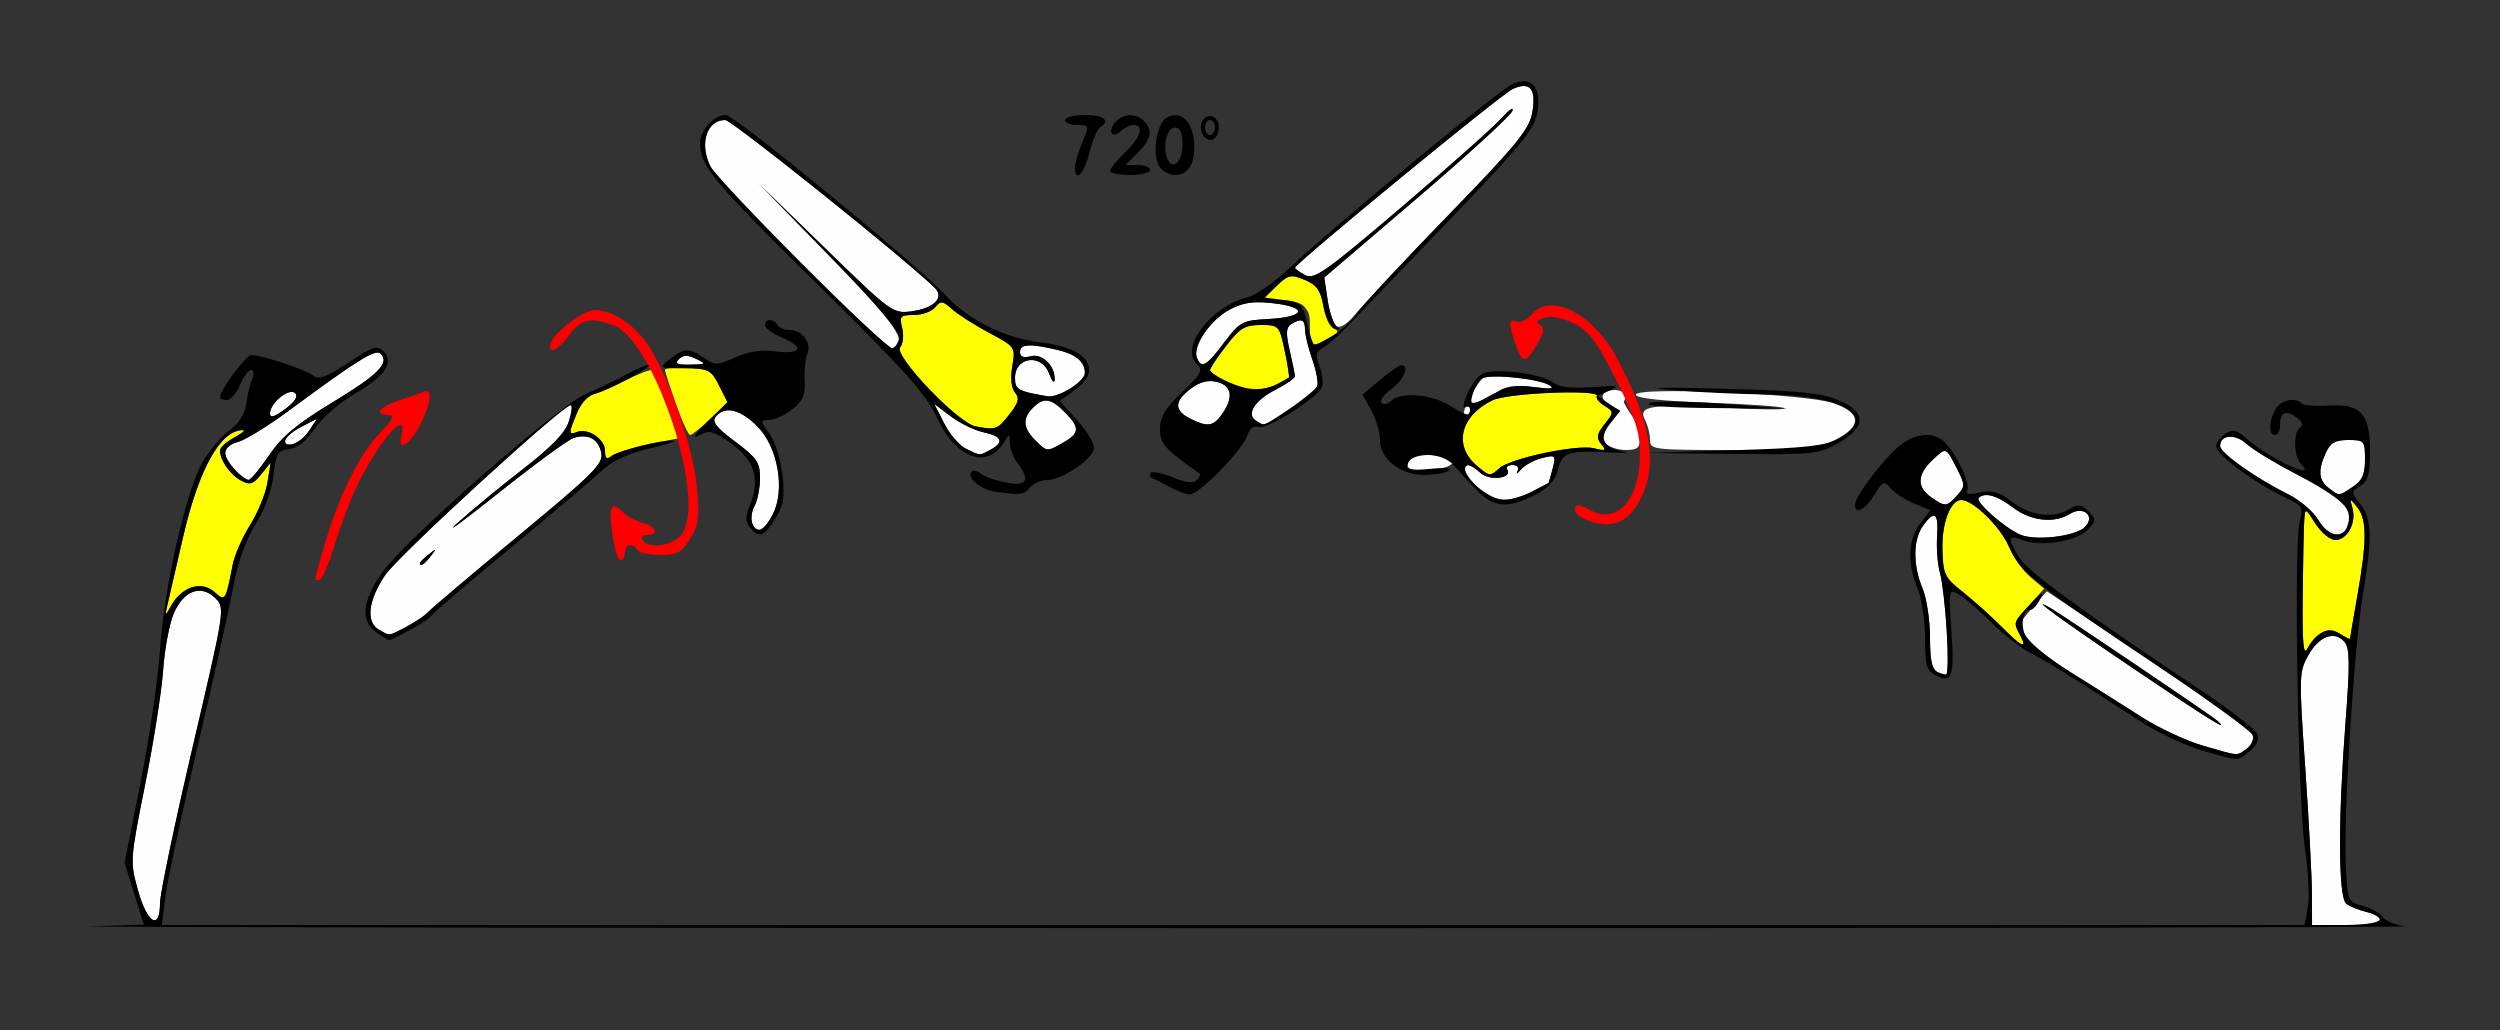 <?xml version="1.0" encoding="UTF-8" standalone="no"?>
<!-- Created with Inkscape (http://www.inkscape.org/) -->

<svg
   xmlns:dc="http://purl.org/dc/elements/1.1/"
   xmlns:cc="http://creativecommons.org/ns#"
   xmlns:rdf="http://www.w3.org/1999/02/22-rdf-syntax-ns#"
   xmlns:svg="http://www.w3.org/2000/svg"
   xmlns="http://www.w3.org/2000/svg"
   xmlns:sodipodi="http://sodipodi.sourceforge.net/DTD/sodipodi-0.dtd"
   xmlns:inkscape="http://www.inkscape.org/namespaces/inkscape"
   version="1.1"
   width="500"
   height="206"
   id="svg2"
   inkscape:version="0.91 r13725"
   sodipodi:docname="fx650101.svg">
  <rect width="100%" height="100%" fill="#333333" stroke="none"/>
  <sodipodi:namedview
     pagecolor="#ffffff"
     bordercolor="#666666"
     borderopacity="1"
     objecttolerance="10"
     gridtolerance="10"
     guidetolerance="10"
     inkscape:pageopacity="0"
     inkscape:pageshadow="2"
     inkscape:window-width="640"
     inkscape:window-height="480"
     id="namedview11"
     showgrid="false"
     inkscape:zoom="0.576"
     inkscape:cx="250"
     inkscape:cy="103"
     inkscape:window-x="0"
     inkscape:window-y="0"
     inkscape:window-maximized="0"
     inkscape:current-layer="svg2" />
  <defs
     id="defs6" />
  <g
     id="g2987">
    <path
       d="m 462.384,178.75 c -0.013,-3.438 -0.617,-14.8 -1.343,-25.25 -1.275,-18.358 -1.253,-19.118 0.65,-22.5 2.164,-3.845 5.279,-4.946 7.257,-2.563 1.015,1.223 1.048,4.451 0.162,15.945 -1.515,19.664 -1.455,35.102 0.14,36.358 0.688,0.541 2.487,1.28 4,1.641 5.04,1.204 2.854,2.619 -4.046,2.619 l -6.796,0 -0.023,-6.25 z M 27.611,178.111 c -1.629,-5.805 -1.609,-6.106 1.425,-21.25 1.692,-8.449 3.309,-18.736 3.592,-22.861 0.283,-4.125 1.23,-9.197 2.105,-11.271 1.956,-4.638 5.506,-5.935 8.38,-3.06 1.908,1.908 1.853,2.263 -4.591,29.777 C 34.935,164.76 32,178.8 32,180.645 c 0,5.538 -2.535,4.074 -4.389,-2.534 z M 440.5,149.108 c -3.3,-0.962 -8.761,-3.517 -12.136,-5.679 -3.375,-2.161 -9.748,-6.18 -14.163,-8.93 -7.466,-4.65 -10.968,-8.45 -9.693,-10.514 0.294,-0.475 1.509,-1.959 2.702,-3.297 l 2.168,-2.433 20.273,13.622 c 11.15,7.492 20.54,14.286 20.866,15.096 0.327,0.813 -0.19,2.046 -1.153,2.75 -2.07,1.514 -1.4,1.56 -8.863,-0.615 z m 2.95,-4.97 c -1.092,-0.99 -31.187,-21.312 -33.45,-22.587 -4.691,-2.644 2.424,2.533 16.962,12.341 14.846,10.016 19.265,12.762 16.488,10.245 z m -56.2,-9.801 c -0.814,-0.329 -1.25,-2.699 -1.25,-6.799 0,-3.462 -0.675,-7.91 -1.5,-9.885 -1.933,-4.627 -1.911,-9.623 0.057,-12.432 2.326,-3.321 3.193,-2.708 2.866,2.027 -0.162,2.337 0.087,5.6 0.552,7.25 1.125,3.991 2.118,20.521 1.226,20.421 -0.386,-0.043 -1.264,-0.306 -1.951,-0.583 z M 75.75,125.92 C 73.126,124.391 73.653,120.066 77.082,115 79.772,111.025 112.474,81.047 114.156,81.013 c 0.361,-0.007 0.194,1.449 -0.372,3.237 -0.728,2.302 -3.4,5.086 -9.156,9.543 C 100.157,97.255 94.25,102.116 91.5,104.596 c -2.75,2.48 0.9,-0.189 8.112,-5.932 7.212,-5.743 14.011,-10.727 15.109,-11.075 2.919,-0.926 5.007,0.206 5.542,3.006 0.413,2.162 -1.605,4.176 -16.646,16.609 C 94.202,114.986 86.05,121.88 85.5,122.523 c -0.887,1.037 -6.927,4.525 -7.7,4.447 -0.165,-0.017 -1.087,-0.489 -2.05,-1.05 z M 86.128,111.25 c 1.244,-1.586 1.209,-1.621 -0.378,-0.378 -0.963,0.755 -1.75,1.542 -1.75,1.75 0,0.823 0.821,0.293 2.128,-1.372 z m 317.982,-4.294 c -3.112,-1.296 -9.137,-6.595 -8.37,-7.362 1.209,-1.209 3.66,-0.527 6.85,1.906 3.56,2.715 8.253,3.24 11.4,1.275 2.731,-1.705 5.191,0.495 2.969,2.655 -1.909,1.854 -9.808,2.792 -12.848,1.526 z m 59.542,-2.968 c -0.979,-1.657 -3.663,-3.953 -5.966,-5.102 -6.619,-3.304 -13.632,-8.267 -13.66,-9.667 -0.046,-2.272 3.006,-2.536 5.275,-0.456 1.21,1.109 5.436,3.696 9.393,5.75 7.213,3.744 11.306,6.802 11.306,8.445 0,4.668 -3.832,5.29 -6.348,1.031 z m -313.26,0.59 c -0.3,-0.782 -0.061,-2.327 0.531,-3.434 0.592,-1.107 1.077,-3.608 1.077,-5.559 0,-3.088 -0.642,-4.026 -4.966,-7.254 -3.83,-2.859 -4.717,-4.008 -3.878,-5.019 1.822,-2.195 4.875,-1.481 8.298,1.942 4.142,4.142 5.64,12.729 3.083,17.674 -1.71,3.306 -3.272,3.928 -4.146,1.65 z m 235.831,-5.135 c -2.906,-2.035 -2.814,-4.539 0.274,-7.44 2.809,-2.639 2.64,-2.701 4.949,1.837 1.603,3.151 1.602,3.449 -0.028,5.25 -2.089,2.309 -2.374,2.328 -5.195,0.352 z M 295.646,97.548 C 293.152,95.236 292.181,93 293.671,93 c 0.369,0 1.462,0.716 2.428,1.59 1.828,1.654 6.436,1.085 5.356,-0.662 C 301.14,93.418 301.61,93 302.5,93 c 0.965,0 1.363,0.504 0.985,1.25 -0.348,0.688 -0.037,0.537 0.691,-0.334 0.728,-0.871 2.616,-1.906 4.195,-2.299 2.747,-0.684 2.841,-0.594 2.169,2.082 -0.386,1.539 -0.778,2.854 -0.871,2.922 -0.093,0.069 -1.609,0.857 -3.369,1.752 -4.469,2.272 -7.571,2.032 -10.654,-0.825 z M 465.75,97.608 c -2.041,-1.549 -2.205,-3.516 -0.589,-7.061 C 466.067,88.558 467.052,88 469.661,88 472.873,88 473,88.147 473,91.885 c 0,3.026 -0.545,4.242 -2.465,5.5 -2.909,1.906 -2.588,1.891 -4.785,0.223 z M 47,94 c -2.731,-2.731 -2.51,-4.834 0.59,-5.612 1.425,-0.358 6.037,-3.199 10.25,-6.314 13.589,-10.048 17.289,-12.345 18.283,-11.351 1.866,1.866 -0.419,4.183 -9.612,9.745 C 59.398,84.771 56.367,87.297 53.832,91.036 51.999,93.738 50.163,95.96 49.75,95.974 49.337,95.988 48.1,95.1 47,94 z m 234.638,-1.5 c 0.591,-1.541 4.871,-2.009 7.864,-0.861 2.532,0.972 -0.196,2.327 -4.721,2.346 -2.898,0.012 -3.592,-0.316 -3.143,-1.485 z m -88.463,-2.754 c -1.279,-0.615 -3.225,-2.884 -4.326,-5.041 l -2.001,-3.923 3.326,2.499 c 1.829,1.375 4.788,2.809 6.576,3.188 3.689,0.782 4.141,1.983 1.316,3.495 -2.243,1.201 -1.91,1.216 -4.89,-0.219 z M 207,88 c -2.408,-2.408 -2.535,-4.322 -0.429,-6.429 2.225,-2.225 3.675,-1.967 6.699,1.189 2.794,2.916 2.618,3.964 -1.007,5.99 C 209.381,90.361 209.358,90.358 207,88 z m 114.117,0.641 c -0.861,-1.038 -0.647,-1.97 0.909,-3.948 l 2.037,-2.589 -2.06,-1.102 C 319.62,79.726 320.227,78 323.059,78 c 1.614,0 2.596,1.293 1.709,2.25 -0.128,0.138 0.547,1.363 1.5,2.723 0.953,1.36 1.732,3.497 1.732,4.75 C 328,89.565 327.45,90 325.122,90 c -1.583,0 -3.385,-0.611 -4.005,-1.359 z M 330,87.934 c 0,-1.136 -0.45,-2.906 -0.999,-3.933 -1.511,-2.823 1.25,-3.251 15.774,-2.449 6.999,0.387 12.472,0.43 12.164,0.097 -0.309,-0.333 -7.054,-0.825 -14.989,-1.093 -9.109,-0.308 -14.561,-0.889 -14.79,-1.577 -0.569,-1.708 34.236,-0.24 39.59,1.671 5.579,1.99 5.681,4.58 0.29,7.33 C 363.539,89.766 361.162,90 346.54,90 330.491,90 330,89.939 330,87.934 z M 57,88.099 c 0,-0.576 1.445,-1.795 3.212,-2.708 l 3.212,-1.661 -1.581,2.385 C 60.192,88.604 57,89.912 57,88.099 z m 181,-4.393 c -3.218,-1.628 -3.167,-3.492 0.163,-5.978 1.849,-1.38 3.454,-1.79 5.25,-1.339 2.972,0.746 3.349,3.079 1.03,6.389 -1.779,2.541 -2.929,2.706 -6.443,0.928 z m 13.216,0.449 c -2.047,-1.299 -0.307,-4.068 3.907,-6.218 2.132,-1.088 3.866,-2.306 3.852,-2.707 -0.013,-0.401 -0.482,-2.716 -1.042,-5.145 -0.785,-3.407 -0.723,-4.602 0.274,-5.235 2.025,-1.285 2.792,-1.004 2.792,1.024 0,1.031 0.658,3.739 1.462,6.018 0.804,2.279 1.241,4.698 0.972,5.376 -0.399,1.004 -9.757,7.771 -10.672,7.717 -0.144,-0.008 -0.839,-0.382 -1.545,-0.83 z M 54,82.685 c 0,-2.111 3.862,-5.223 5.03,-4.054 0.644,0.644 -0.053,1.75 -2.024,3.206 C 54.867,83.419 54,83.663 54,82.685 z m 239.797,-2.934 c 0.937,-1.787 2.153,-3.608 2.703,-4.047 1.254,-1 11.208,6.03e-4 13.382,1.345 1.152,0.712 0.305,0.825 -2.939,0.391 -3.569,-0.477 -5.466,-0.136 -8.75,1.576 C 295.887,80.218 294,81.606 294,82.101 294,82.595 293.571,83 293.047,83 c -0.524,0 -0.187,-1.462 0.75,-3.249 z M 209.5,79.257 c -5.887,-0.987 -6.5,-1.333 -6.5,-3.67 0,-4.279 5.342,-4.933 6.838,-0.838 0.552,1.512 1.04,2.049 1.083,1.191 0.14,-2.761 -2.443,-5.299 -4.772,-4.69 C 204.703,71.629 204,71.353 204,70.406 c 0,-1.617 1.887,-1.733 7.396,-0.455 3.748,0.869 5.556,2.361 5.588,4.61 0.025,1.715 -5.308,5.06 -7.485,4.695 z m -73.733,-7.425 c 0.863,-0.863 1.762,-0.881 3.45,-0.068 2.144,1.033 2.073,1.104 -1.167,1.167 -2.63,0.052 -3.172,-0.21 -2.283,-1.1 z m 103.6,-0.317 c -0.891,-2.322 2.773,-7.634 6.655,-9.648 2.711,-1.406 4.735,-1.684 8.786,-1.204 6.89,0.816 6.24,2.746 -1.056,3.134 -5.312,0.283 -5.757,0.518 -8.921,4.719 -3.59,4.766 -4.577,5.308 -5.463,2.999 z M 160.349,52.753 C 150.925,43.264 142.716,34.517 142.107,33.316 139.807,28.778 141.316,24 145.049,24 c 1.301,0 35.796,27.622 41.866,33.524 2.05,1.993 -0.08,4.146 -4.699,4.752 -3.618,0.474 -4.067,0.144 -17.2,-12.645 L 151.531,36.5 165.854,51.167 c 13.529,13.854 15.951,17.399 12.637,18.502 -0.554,0.185 -8.719,-7.428 -18.143,-16.917 z M 267.348,65.252 C 266.714,64.838 265.893,62.475 265.523,60 l -0.673,-4.5 18.485,-15.793 c 10.167,-8.686 18.773,-16.561 19.126,-17.5 0.353,-0.939 -0.619,-0.294 -2.16,1.433 -1.541,1.727 -10.546,9.74 -20.011,17.806 -15.214,12.966 -17.447,14.54 -19.25,13.575 C 259.918,54.421 259,53.762 259,53.558 c 0,-0.848 41.21,-34.697 43.529,-35.753 3.523,-1.605 4.789,-0.044 3.906,4.815 -0.594,3.271 -3.236,6.497 -16.82,20.536 C 280.752,52.317 272.375,61.205 271,62.908 c -1.498,1.855 -2.962,2.795 -3.652,2.344 z"
       id="path2997"
       style="fill:#fefefe" />
    <path
       d="m 460.536,119.158 c 0.071,-6.962 0.212,-13.783 0.313,-15.158 0.182,-2.467 0.212,-2.457 2.266,0.75 1.145,1.788 2.921,3.25 3.948,3.25 2.369,0 4.232,-3.405 3.441,-6.288 -0.591,-2.154 -0.567,-2.161 0.945,-0.271 1.944,2.431 1.956,6.746 0.052,17.559 -0.824,4.675 -1.498,8.616 -1.499,8.758 -7.5e-4,0.142 -0.903,-0.305 -2.005,-0.993 -2.339,-1.46 -4.87,-0.304 -6.543,2.991 -0.776,1.528 -1.013,-1.207 -0.918,-10.598 z M 400.204,125.25 c -2.044,-2.062 -5.486,-5.15 -7.649,-6.862 -3.654,-2.892 -3.942,-3.493 -4.075,-8.5 -0.14,-5.309 1.615,-9.888 3.79,-9.888 2.324,0 7.91,5.411 9.38,9.086 0.863,2.157 2.833,4.985 4.377,6.285 l 2.808,2.363 -2.918,3.195 c -3.311,3.625 -3.28,3.526 -1.883,6.137 1.576,2.945 0.277,2.329 -3.831,-1.816 z M 33.472,121 c 0.323,-1.375 1.727,-7.45 3.119,-13.5 C 39.775,93.671 44.199,85.82 48.684,86.04 49.133,86.062 48.263,86.751 46.75,87.572 45.237,88.393 44,89.529 44,90.098 c 0,1.928 2.037,4.852 4.179,5.998 1.808,0.968 2.425,0.78 4.05,-1.227 L 54.145,92.5 l -0.65,4 c -0.357,2.2 -1.919,6.025 -3.472,8.5 -1.552,2.475 -3.126,6.075 -3.498,8 -1.398,7.241 -1.474,7.357 -3.577,5.455 -2.513,-2.275 -6.452,-1.203 -8.482,2.308 C 32.911,123.455 32.895,123.459 33.472,121 z M 295.421,93.195 c -4.802,-4.016 -3.395,-10.02 3.079,-13.142 3.088,-1.489 21.731,-2.235 20.866,-0.836 -0.244,0.395 0.439,1.268 1.517,1.942 1.937,1.21 1.938,1.253 0.034,3.674 -1.577,2.004 -1.699,2.727 -0.672,3.974 1.087,1.32 0.889,1.433 -1.48,0.843 -3.268,-0.814 -16.597,1.989 -18.844,3.962 -1.948,1.712 -1.954,1.711 -4.501,-0.418 z M 121,90.158 c 0,-2.326 -3.382,-4.609 -5.578,-3.766 -1.77,0.679 -1.768,0.372 0.027,-3.924 C 116.246,80.561 117.438,79 118.099,79 c 0.661,0 3.596,-1.213 6.523,-2.695 2.927,-1.482 5.521,-2.495 5.765,-2.25 0.244,0.245 1.556,3.403 2.917,7.018 l 2.473,6.573 -6.139,1.266 c -3.376,0.696 -6.701,1.731 -7.389,2.3 -0.931,0.77 -1.25,0.501 -1.25,-1.053 z M 135.175,80.75 c -1.207,-3.438 -2.191,-6.493 -2.185,-6.79 0.006,-0.297 2.068,-0.458 4.583,-0.358 4.104,0.163 4.745,0.524 6.25,3.514 l 1.677,3.332 -3.403,3.276 C 140.225,85.526 138.395,87 138.032,87 c -0.364,0 -1.649,-2.812 -2.857,-6.25 z m 59.942,4.527 c -3.538,-0.669 -16.435,-14.188 -15.086,-15.813 0.581,-0.7 0.763,-2.44 0.404,-3.868 C 179.842,63.236 180.054,63 182.769,63 c 1.642,0 3.559,-0.69 4.258,-1.533 1.134,-1.367 1.501,-1.328 3.372,0.358 1.155,1.04 4.488,3.165 7.406,4.723 5.272,2.814 5.302,2.856 4.656,6.677 -0.409,2.422 -0.208,4.377 0.543,5.283 0.951,1.146 0.717,2.04 -1.156,4.41 -2.409,3.048 -2.65,3.132 -6.732,2.36 z M 245.25,76.255 c -1.788,-0.89 -3.25,-1.904 -3.25,-2.254 0,-0.35 1.446,-2.519 3.214,-4.819 C 247.964,65.604 248.963,65 252.131,65 c 3.648,0 3.72,0.076 4.807,5.146 0.607,2.83 0.982,5.244 0.833,5.365 -3.427,2.767 -7.919,3.034 -12.521,0.744 z M 262,66.5 c 0,-3.603 -0.061,-3.869 -1.207,-5.25 C 260.222,60.562 258.133,60 256.15,60 l -3.605,0 2.652,-2.652 c 2.449,-2.449 2.888,-2.555 5.735,-1.375 2.497,1.034 3.204,2.03 3.716,5.238 0.348,2.179 1.298,4.216 2.109,4.527 1.136,0.436 0.931,0.868 -0.892,1.879 C 262.515,69.475 262,69.326 262,66.5 z"
       id="path2993"
       style="fill:#fefe00" />
    <path
       d="m 63,115.747 c 0,-0.139 0.854,-3.177 1.897,-6.75 C 67.731,99.292 71.829,90.956 75.835,86.75 78.502,83.949 78.975,83 77.703,83 74.716,83 75.872,81.358 79.75,80.093 c 2.062,-0.673 4.312,-1.457 5,-1.742 1.861,-0.772 1.519,2.201 -0.77,6.688 -2.101,4.119 -4.602,5.448 -3.69,1.96 1.423,-5.441 -4.233,0.838 -8.581,9.525 -1.383,2.764 -3.502,8.276 -4.709,12.25 C 65.793,112.749 64.399,116 63.903,116 63.406,116 63,115.886 63,115.747 z m 59.491,-8.811 c -0.792,-5.756 -0.291,-6.879 2.031,-4.557 0.89,0.89 2.711,1.892 4.048,2.227 2.694,0.676 3.319,2.393 0.871,2.393 -0.857,0 -1.281,0.45 -0.941,1 1.227,1.986 6.393,1.094 8.017,-1.385 4.743,-7.239 -5.804,-38.776 -13.914,-41.604 C 117.977,63.399 116.208,63.8 113.842,67 111.665,69.944 110,70.862 110,69.119 c 0,-1.953 6.49,-7.118 8.94,-7.115 3.898,0.006 8.622,3.391 11.421,8.184 4.093,7.008 8.318,19.801 9.019,27.313 0.558,5.98 0.362,7.474 -1.349,10.25 -1.714,2.781 -2.572,3.25 -5.958,3.25 -2.176,0 -4.234,-0.45 -4.574,-1 -0.934,-1.511 -2.5,-1.198 -2.5,0.5 0,0.825 -0.408,1.5 -0.906,1.5 -0.498,0 -1.22,-2.279 -1.603,-5.064 z M 317.25,103.969 c -1.238,-0.497 -2.25,-1.369 -2.25,-1.937 0,-1.31 0.633,-1.299 3.159,0.053 5.339,2.857 9.844,-2.311 9.837,-11.285 -0.004,-4.319 -0.882,-7.051 -4.75,-14.769 -3.95,-7.882 -5.368,-9.781 -8.459,-11.329 -2.301,-1.153 -4.538,-1.598 -5.882,-1.172 -1.543,0.49 -1.806,0.912 -0.913,1.465 0.973,0.602 0.842,1.478 -0.583,3.891 -2.306,3.903 -2.94,3.898 -4.311,-0.035 -1.443,-4.139 -1.385,-5.175 0.255,-4.546 0.744,0.286 2.135,-0.394 3.09,-1.509 3.749,-4.379 12.23,-0.004 16.873,8.704 6.96,13.055 8.339,21.336 4.729,28.411 -2.408,4.721 -5.89,6.029 -10.795,4.057 z"
       id="path2991"
       style="fill:#fe0000" />
    <path
       d="m 18.135,185.255 10.635,-0.32 -1.926,-6.188 -1.926,-6.188 3.19,-16.029 C 29.862,147.713 31.611,135.775 31.994,130 c 0.842,-12.689 5.221,-31.944 8.571,-37.685 1.343,-2.302 3.741,-5.109 5.328,-6.239 1.88,-1.339 3.045,-3.191 3.344,-5.315 C 49.489,78.967 50.037,76.713 50.455,75.75 50.887,74.753 50.79,74 50.228,74 49.686,74 48.683,75.35 48,77 47.317,78.65 46.137,80 45.379,80 44.62,80 44,79.766 44,79.48 c 0,-1.455 5.194,-8.479 6.263,-8.469 2.183,0.019 10.973,2.939 12.391,4.117 1.068,0.886 2.614,0.313 6.982,-2.586 4.944,-3.283 5.785,-3.55 7.085,-2.25 2.191,2.191 0.268,4.972 -5.902,8.535 -2.864,1.654 -6.376,4.732 -7.804,6.84 -1.688,2.493 -3.496,3.939 -5.172,4.137 -2.294,0.27 -2.642,0.858 -3.175,5.359 -0.364,3.076 -1.758,6.873 -3.56,9.696 -1.922,3.012 -3.491,7.449 -4.473,12.641 -0.831,4.4 -4.056,18.8 -7.166,32 -3.11,13.2 -5.98,26.587 -6.378,29.75 l -0.724,5.75 214.271,0 214.271,0 0.659,-3.511 c 0.362,-1.931 0.102,-7.219 -0.578,-11.75 -1.441,-9.601 -2.259,-61.315 -1.037,-65.575 0.764,-2.665 0.54,-3.033 -2.811,-4.609 -6.323,-2.974 -14.228,-8.87 -13.928,-10.389 0.158,-0.798 1.054,-1.935 1.992,-2.525 1.324,-0.834 2.218,-0.616 4,0.974 4.513,4.027 14.588,8.778 10.995,5.185 -1.484,-1.484 -1.579,-6.448 -0.14,-7.337 0.669,-0.413 0.396,-1.14 -0.739,-1.97 C 457.149,81.905 456,82.447 456,85.059 456,86.127 455.55,87 455,87 c -1.298,0 -1.28,-2.608 0.035,-5.066 1.022,-1.91 3.972,-2.593 5.331,-1.235 0.385,0.385 2.747,0.573 5.249,0.419 6.556,-0.403 8.385,1.566 8.385,9.028 0,4.674 -0.383,6.076 -1.922,7.037 -1.896,1.184 -1.896,1.233 0,3.643 2.301,2.925 2.404,6.766 0.488,18.173 -1.768,10.524 -3.88,43.91 -3.413,53.931 0.341,7.303 0.399,7.445 3.346,8.23 1.649,0.439 3.473,1.448 4.053,2.241 0.58,0.793 2.605,1.63 4.501,1.86 1.896,0.23 -103.878,0.394 -235.053,0.366 -131.175,-0.029 -233.714,-0.196 -227.865,-0.373 z M 476,184.019 c 0,-0.54 -1.238,-1.277 -2.75,-1.638 -1.512,-0.361 -3.312,-1.1 -4,-1.641 -1.595,-1.256 -1.655,-16.694 -0.14,-36.358 0.885,-11.494 0.852,-14.722 -0.162,-15.945 -1.978,-2.383 -5.093,-1.282 -7.257,2.563 -1.903,3.382 -1.925,4.142 -0.65,22.5 0.726,10.45 1.33,21.812 1.343,25.25 l 0.023,6.25 6.796,0 C 472.98,185 476,184.564 476,184.019 z M 32,180.645 c 0,-1.845 2.935,-15.885 6.522,-31.2 6.444,-27.513 6.499,-27.869 4.591,-29.777 -2.874,-2.874 -6.424,-1.578 -8.38,3.06 -0.875,2.074 -1.822,7.146 -2.105,11.271 -0.283,4.125 -1.899,14.413 -3.592,22.861 -3.033,15.144 -3.054,15.445 -1.425,21.25 C 29.465,184.719 32,186.183 32,180.645 z m 432.247,-54.04 c 1.287,-0.804 2.274,-0.762 3.75,0.16 1.102,0.688 2.004,1.135 2.005,0.993 7.5e-4,-0.142 0.675,-4.083 1.499,-8.758 1.905,-10.813 1.892,-15.127 -0.052,-17.559 -1.511,-1.89 -1.536,-1.883 -0.945,0.271 0.791,2.883 -1.072,6.288 -3.441,6.288 -1.027,0 -2.803,-1.462 -3.948,-3.25 -2.054,-3.207 -2.084,-3.217 -2.266,-0.75 -0.102,1.375 -0.242,8.196 -0.313,15.158 -0.096,9.391 0.141,12.126 0.918,10.598 0.576,-1.133 1.832,-2.551 2.793,-3.151 z M 38.566,117.394 c 1.673,-0.42 3.14,-0.065 4.384,1.06 2.102,1.903 2.179,1.786 3.577,-5.455 0.372,-1.925 1.946,-5.525 3.498,-8 1.552,-2.475 3.114,-6.3 3.472,-8.5 l 0.65,-4 -1.916,2.369 c -1.624,2.008 -2.242,2.195 -4.05,1.227 C 46.037,94.949 44,92.026 44,90.098 c 0,-0.569 1.238,-1.705 2.75,-2.526 1.512,-0.821 2.383,-1.51 1.934,-1.532 -4.485,-0.22 -8.909,7.631 -12.093,21.46 -1.393,6.05 -2.796,12.125 -3.119,13.5 -0.578,2.459 -0.561,2.455 0.996,-0.237 0.871,-1.506 2.715,-3.021 4.098,-3.369 z M 469.393,105.418 c 1.405,-3.662 -0.514,-5.619 -10.699,-10.906 -3.957,-2.054 -8.183,-4.641 -9.393,-5.75 -2.27,-2.08 -5.321,-1.816 -5.275,0.456 0.028,1.4 7.041,6.363 13.66,9.667 2.302,1.149 4.987,3.445 5.966,5.102 1.926,3.26 4.767,3.968 5.741,1.43 z m 1.142,-8.033 C 472.455,96.127 473,94.911 473,91.885 473,88.147 472.873,88 469.661,88 c -2.608,0 -3.594,0.558 -4.5,2.547 -1.615,3.545 -1.451,5.512 0.589,7.061 2.197,1.668 1.877,1.683 4.785,-0.223 z M 53.832,91.036 c 2.536,-3.739 5.566,-6.264 12.679,-10.568 9.192,-5.562 11.478,-7.879 9.612,-9.745 -0.994,-0.994 -4.694,1.304 -18.283,11.351 -4.213,3.115 -8.825,5.956 -10.25,6.314 C 46.166,88.746 45,89.705 45,90.519 c 0,1.543 3.445,5.5 4.75,5.455 0.412,-0.014 2.249,-2.237 4.082,-4.939 z m 8.01,-4.921 1.581,-2.385 -3.212,1.661 c -3.357,1.736 -4.395,3.991 -1.581,3.433 0.897,-0.178 2.342,-1.397 3.212,-2.708 z M 59.03,78.63 C 57.862,77.462 54,80.574 54,82.685 c 0,0.979 0.867,0.734 3.007,-0.848 1.97,-1.457 2.668,-2.562 2.024,-3.206 z M 440.5,150.124 c -3.3,-0.953 -8.7,-3.47 -12,-5.592 -3.3,-2.122 -8.935,-5.746 -12.522,-8.052 -3.587,-2.306 -8.087,-4.991 -10,-5.966 -1.913,-0.975 -5.451,-3.757 -7.863,-6.181 -2.412,-2.424 -5.295,-4.895 -6.407,-5.49 -1.975,-1.057 -2.007,-0.886 -1.415,7.51 0.638,9.047 0.103,10.464 -3.272,8.658 C 385.319,134.1 385,132.928 385,127.587 c 0,-3.488 -0.675,-7.958 -1.5,-9.933 -2.087,-4.995 -1.88,-9.901 0.547,-12.986 l 2.047,-2.602 -3.297,-1.378 c -1.813,-0.758 -3.924,-2.135 -4.691,-3.06 -1.277,-1.54 -1.549,-1.427 -3.235,1.345 C 373.061,101.948 371,103.005 371,100.96 c 0,-1.44 3.864,-6.813 7.7,-10.71 3.634,-3.69 8.052,-4.32 10.524,-1.5 2.51,2.863 4.906,8.229 4.191,9.386 -0.454,0.734 0.342,0.856 2.499,0.382 2.53,-0.556 3.846,-0.176 6.558,1.893 3.678,2.805 8.329,3.353 11.524,1.358 1.628,-1.016 2.266,-0.935 3.67,0.469 1.599,1.599 1.596,1.813 -0.044,3.626 -2.13,2.353 -9.337,3.575 -12.96,2.197 -3.142,-1.194 -3.285,-0.594 -0.823,3.438 1.705,2.793 11.998,10.308 36.842,26.9 5.6,3.74 10.465,7.538 10.811,8.441 0.396,1.031 -0.177,2.295 -1.542,3.4 -2.548,2.063 -1.875,2.071 -9.45,-0.117 z m 8.863,-0.401 c 0.96,-0.702 1.483,-1.94 1.161,-2.75 C 450.203,146.163 442.202,140.325 432.744,134 406.778,116.635 404.118,114.521 401.881,109.465 400.057,105.341 394.634,100 392.271,100 c -2.175,0 -3.93,4.579 -3.79,9.888 0.132,5.007 0.42,5.608 4.075,8.5 2.163,1.712 5.605,4.8 7.649,6.862 4.108,4.145 5.407,4.76 3.831,1.816 -1.404,-2.623 -1.441,-2.51 2.074,-6.254 2.189,-2.331 2.771,-2.645 1.965,-1.062 -0.63,1.238 -1.531,2.25 -2.003,2.25 -1.513,0 -2.051,2.954 -0.958,5.262 0.583,1.231 4.672,4.488 9.087,7.238 4.415,2.75 10.788,6.768 14.163,8.93 3.375,2.161 8.836,4.717 12.136,5.679 7.463,2.176 6.793,2.129 8.863,0.615 z M 426.962,133.893 C 412.424,124.085 405.309,118.908 410,121.552 c 2.263,1.275 32.358,21.597 33.45,22.587 2.776,2.517 -1.642,-0.229 -16.488,-10.245 z M 389.362,126.25 c -0.297,-4.812 -0.922,-10.1 -1.387,-11.75 -0.465,-1.65 -0.714,-4.912 -0.552,-7.25 0.327,-4.736 -0.54,-5.349 -2.866,-2.027 -1.967,2.809 -1.99,7.804 -0.057,12.432 0.825,1.975 1.5,6.423 1.5,9.885 0,5.867 0.526,7.081 3.201,7.382 0.386,0.043 0.458,-3.859 0.16,-8.671 z m 27.595,-20.82 c 2.223,-2.159 -0.238,-4.36 -2.969,-2.655 -3.147,1.965 -7.84,1.44 -11.4,-1.275 -3.189,-2.433 -5.641,-3.115 -6.85,-1.906 -0.767,0.767 5.259,6.066 8.37,7.362 3.04,1.266 10.939,0.327 12.848,-1.526 z m -25.539,-6.339 c 1.629,-1.801 1.631,-2.099 0.028,-5.25 -2.309,-4.539 -2.141,-4.476 -4.949,-1.837 -3.087,2.9 -3.179,5.404 -0.274,7.44 2.821,1.976 3.106,1.956 5.195,-0.352 z M 75.223,126.443 c -3.151,-2.207 -2.808,-6.125 1.027,-11.727 4.323,-6.313 35.002,-33.288 40.75,-35.83 2.475,-1.094 6.136,-2.867 8.136,-3.938 2,-1.072 4.025,-1.943 4.5,-1.936 1.415,0.02 -7.671,4.959 -10.367,5.635 -1.562,0.392 -3.002,1.861 -3.877,3.956 -1.735,4.151 -1.732,4.464 0.029,3.788 2.196,-0.843 5.578,1.44 5.578,3.766 0,1.525 0.337,1.824 1.25,1.109 1.485,-1.162 9.871,-3.304 12.443,-3.179 0.994,0.049 -1.118,0.767 -4.693,1.595 -4.643,1.077 -7.5,2.438 -10,4.765 -1.925,1.792 -10.25,8.836 -18.5,15.655 -8.25,6.818 -15.154,12.746 -15.342,13.173 C 85.863,123.945 78.656,128 77.762,128 c -0.175,0 -1.317,-0.701 -2.54,-1.557 z m 6.077,-1.097 c 1.76,-0.91 3.65,-2.18 4.2,-2.823 0.55,-0.643 8.702,-7.537 18.117,-15.319 15.042,-12.433 17.06,-14.447 16.646,-16.609 -0.535,-2.8 -2.623,-3.933 -5.542,-3.006 C 113.623,87.937 106.823,92.921 99.612,98.664 92.4,104.407 88.75,107.076 91.5,104.596 c 2.75,-2.48 8.658,-7.341 13.128,-10.803 5.756,-4.457 8.428,-7.242 9.156,-9.543 0.566,-1.788 0.733,-3.244 0.372,-3.237 -1.683,0.034 -34.709,30.289 -37.26,34.134 -3.277,4.94 -3.738,9.264 -1.147,10.773 2.238,1.304 1.836,1.345 5.55,-0.574 z M 84,112.622 c 0,-0.208 0.787,-0.995 1.75,-1.75 1.586,-1.244 1.621,-1.208 0.378,0.378 C 84.821,112.916 84,113.445 84,112.622 z m 66.001,-7.122 c -0.975,-1.175 -0.986,-2.122 -0.05,-4.381 2.135,-5.155 1.016,-9.001 -3.587,-12.325 -3.629,-2.62 -4.426,-2.838 -6.5,-1.771 -1.584,0.815 -1.044,-0.068 1.636,-2.674 l 4,-3.89 -1.698,-3.382 c -1.598,-3.181 -2.006,-3.383 -6.883,-3.413 -5.169,-0.031 -5.178,-0.037 -2.941,-1.848 2.759,-2.234 3.932,-2.269 6.882,-0.202 2.13,1.492 2.599,1.482 6.188,-0.136 2.599,-1.172 5.216,-1.572 7.917,-1.21 5.225,0.701 6.102,-0.796 1.575,-2.687 C 154.593,66.768 153,65.629 153,65.051 153,63.716 154.685,63.682 155.5,65 c 0.34,0.55 1.436,1 2.437,1 2.514,0 4.45,2.589 3.542,4.737 -0.41,0.97 -0.655,3.394 -0.544,5.387 0.16,2.882 -0.352,4.06 -2.501,5.75 C 156.946,83.043 154.877,84 153.835,84 c -1.842,0 -1.84,0.077 0.074,2.75 1.083,1.512 2.241,5.225 2.574,8.25 0.495,4.492 0.234,6.095 -1.424,8.75 -2.26,3.618 -3.23,3.954 -5.058,1.751 z m 4.537,-2.573 c 2.557,-4.945 1.059,-13.532 -3.083,-17.674 -3.423,-3.423 -6.476,-4.138 -8.298,-1.942 -0.84,1.012 0.048,2.16 3.878,5.019 4.324,3.228 4.966,4.166 4.966,7.254 0,1.95 -0.485,4.452 -1.077,5.559 -1.165,2.177 -0.602,4.856 1.02,4.856 0.553,0 1.721,-1.382 2.594,-3.072 z m -15.32,-31.163 c -1.688,-0.813 -2.587,-0.795 -3.45,0.068 -0.89,0.89 -0.347,1.151 2.283,1.1 3.24,-0.064 3.311,-0.135 1.167,-1.167 z M 295.356,98.051 c -1.571,-1.622 -3.643,-3.872 -4.606,-5 -2.185,-2.561 -8.233,-2.839 -9.161,-0.422 -0.541,1.41 0.06,1.563 4.478,1.139 2.974,-0.286 4.546,-0.137 3.768,0.356 -0.734,0.465 -2.961,0.853 -4.95,0.861 C 280.093,95.005 276,91.791 276,88.008 c 0,-1.566 -0.787,-4.252 -1.75,-5.969 l -1.75,-3.123 3.5,-2.932 c 1.925,-1.612 3.837,-2.944 4.25,-2.959 1.784,-0.064 0.522,2.973 -1.998,4.808 -1.511,1.101 -2.404,2.346 -1.983,2.767 0.421,0.421 1.297,0.232 1.948,-0.418 1.827,-1.827 7.925,-1.395 11.557,0.82 3.758,2.291 4.226,2.395 4.226,0.937 0,-0.582 -0.436,-0.79 -0.968,-0.461 -0.533,0.329 -0.368,-0.83 0.367,-2.577 0.734,-1.746 2.113,-3.611 3.064,-4.143 2.216,-1.24 11.741,-0.071 14.176,1.74 1.296,0.964 3.686,1.243 7.862,0.917 4.996,-0.39 5.582,-0.282 3.5,0.647 l -2.5,1.116 2.235,1.522 2.235,1.522 -1.99,2.53 c -2.336,2.97 -1.361,4.879 2.845,5.572 1.472,0.242 -0.277,0.302 -3.885,0.132 -7.551,-0.355 -8.524,0.039 -9.478,3.843 -0.467,1.86 -1.969,3.429 -4.539,4.74 -5.329,2.719 -8.214,2.472 -11.566,-0.989 z m 10.944,0.322 c 1.76,-0.895 3.276,-1.683 3.369,-1.752 0.093,-0.069 0.485,-1.384 0.871,-2.922 0.672,-2.677 0.578,-2.767 -2.169,-2.082 -1.579,0.393 -3.467,1.428 -4.195,2.299 C 303.448,94.787 303.137,94.938 303.485,94.25 303.863,93.504 303.465,93 302.5,93 c -0.89,0 -1.36,0.418 -1.044,0.928 1.08,1.747 -3.528,2.316 -5.356,0.662 C 294.064,92.748 293,92.562 293,94.048 293,95.944 298.244,100 300.696,100 c 1.322,0 3.844,-0.732 5.604,-1.627 z m -6.378,-4.76 c 2.246,-1.974 15.575,-4.776 18.844,-3.962 2.369,0.59 2.567,0.477 1.48,-0.843 -1.027,-1.247 -0.905,-1.97 0.672,-3.974 1.904,-2.421 1.904,-2.464 -0.034,-3.674 -1.078,-0.673 -1.761,-1.547 -1.517,-1.942 0.865,-1.4 -17.778,-0.653 -20.866,0.836 -6.475,3.122 -7.882,9.126 -3.079,13.142 2.546,2.129 2.553,2.13 4.501,0.418 z m -0.173,-15.402 c 1.584,-1.014 3.652,-1.25 7,-0.8 3.359,0.451 4.278,0.345 3.134,-0.362 -2.185,-1.351 -12.106,-2.34 -13.497,-1.346 -0.613,0.438 -1.43,1.807 -1.815,3.041 -0.585,1.875 -0.402,2.134 1.115,1.575 0.998,-0.368 2.827,-1.316 4.064,-2.108 z m -100.925,20.08 c -2.782,-0.426 -5.567,-2.88 -4.49,-3.957 0.34,-0.34 1.192,-0.144 1.893,0.435 0.701,0.579 2.962,1.368 5.024,1.754 4.164,0.778 4.861,-0.468 2.218,-3.963 -0.808,-1.068 -1.482,-2.868 -1.499,-4 -0.028,-1.869 -0.124,-1.899 -1.043,-0.321 -3.396,5.828 -9.765,3.543 -13.625,-4.889 -2.048,-4.473 -6.471,-9.397 -23.514,-26.175 C 142.763,36.475 140,33.168 140,28.705 140,26.074 142.79,23 145.177,23 146.945,23 183.82,53.235 189,58.931 c 4.591,5.049 12.095,8.767 19.332,9.579 9.231,1.036 12.32,5.465 6.634,9.514 l -3.033,2.16 3.593,3.977 c 1.976,2.188 3.451,4.718 3.276,5.623 C 218.386,91.949 212.307,96 209.475,96 c -1.226,0 -2.79,0.675 -3.475,1.5 -1.236,1.49 -2.035,1.578 -7.177,0.791 z m -0.757,-8.326 c 2.825,-1.512 2.373,-2.713 -1.316,-3.495 -1.788,-0.379 -4.747,-1.814 -6.576,-3.188 l -3.326,-2.499 2.001,3.923 c 1.101,2.157 3.047,4.426 4.326,5.041 2.981,1.434 2.647,1.419 4.89,0.219 z M 212.264,88.75 c 3.624,-2.026 3.801,-3.074 1.007,-5.99 -3.023,-3.156 -4.474,-3.413 -6.699,-1.189 C 204.465,83.678 204.592,85.592 207,88 c 2.358,2.358 2.381,2.361 5.264,0.75 z m -10.414,-5.833 c 1.873,-2.37 2.107,-3.264 1.156,-4.41 -0.751,-0.905 -0.953,-2.861 -0.543,-5.283 0.646,-3.821 0.616,-3.863 -4.656,-6.677 -2.918,-1.557 -6.251,-3.683 -7.406,-4.723 -1.872,-1.686 -2.238,-1.724 -3.372,-0.358 C 186.328,62.31 184.411,63 182.769,63 c -2.715,0 -2.927,0.236 -2.334,2.596 0.358,1.428 0.176,3.168 -0.404,3.868 -1.349,1.625 11.548,15.144 15.086,15.813 4.083,0.772 4.324,0.688 6.732,-2.36 z m 15.135,-8.355 c -0.032,-2.25 -1.84,-3.741 -5.588,-4.61 C 205.887,68.673 204,68.79 204,70.406 c 0,0.947 0.703,1.223 2.15,0.844 2.329,-0.609 4.911,1.93 4.772,4.69 -0.043,0.857 -0.531,0.321 -1.083,-1.191 C 208.342,70.655 203,71.309 203,75.588 c 0,2.337 0.613,2.682 6.5,3.67 2.177,0.365 7.509,-2.981 7.485,-4.695 z m -37.146,-6.975 c 0.222,-1.147 -4.411,-6.616 -13.484,-15.917 L 152.531,37.5 165.516,50.132 c 12.623,12.28 13.088,12.618 16.699,12.145 4.62,-0.605 6.749,-2.758 4.699,-4.752 C 180.845,51.622 146.35,24 145.049,24 c -3.733,0 -5.241,4.778 -2.942,9.316 1.622,3.2 35.199,36.749 36.385,36.354 0.554,-0.185 1.16,-1.122 1.347,-2.083 z M 234,97.418 c -1.375,-0.762 -2.95,-1.557 -3.5,-1.765 -0.55,-0.208 -0.711,-0.692 -0.358,-1.074 0.353,-0.383 2.345,0.016 4.427,0.886 2.539,1.061 4.116,1.25 4.791,0.575 0.553,-0.553 0.811,-1.144 0.573,-1.313 C 232.841,89.699 232,88.751 232,85.778 c 0,-2.382 1.041,-4.118 4.399,-7.336 3.971,-3.805 4.248,-4.366 2.851,-5.763 -3.263,-3.263 3.18,-11.575 10.249,-13.223 1.65,-0.385 5.475,-3.054 8.5,-5.933 8.443,-8.034 41.602,-35.385 44.501,-36.706 3.84,-1.75 5.873,0.635 4.935,5.79 -0.597,3.283 -3.269,6.553 -17.072,20.892 -9,9.35 -18.057,18.8 -20.127,21 -2.069,2.2 -4.577,4.45 -5.572,5 -1.507,0.833 -1.635,1.458 -0.766,3.741 0.574,1.508 0.8,3.378 0.501,4.155 -0.835,2.177 -11.137,8.642 -12.771,8.015 -0.91,-0.349 -1.711,0.269 -2.154,1.663 -0.926,2.919 -9.762,11.953 -11.567,11.827 C 237.134,98.848 235.375,98.18 234,97.418 z m 10.443,-14.64 c 2.318,-3.31 1.942,-5.643 -1.03,-6.389 -1.796,-0.451 -3.401,-0.041 -5.25,1.339 -3.33,2.487 -3.381,4.35 -0.163,5.978 3.514,1.778 4.664,1.612 6.443,-0.928 z M 257.983,81.75 c 2.728,-1.788 5.181,-3.805 5.45,-4.482 0.269,-0.678 -0.168,-3.097 -0.972,-5.376 C 261.658,69.613 261,66.905 261,65.874 c 0,-2.028 -0.767,-2.309 -2.792,-1.024 -0.997,0.633 -1.06,1.828 -0.274,5.235 0.56,2.428 1.029,4.743 1.042,5.145 0.013,0.401 -1.72,1.62 -3.852,2.707 -4.214,2.15 -5.954,4.919 -3.907,6.218 1.699,1.078 1.159,1.27 6.767,-2.405 z m -2.668,-4.885 c 1.201,-0.625 2.306,-1.234 2.455,-1.354 0.149,-0.12 -0.226,-2.534 -0.833,-5.365 C 255.851,65.076 255.779,65 252.131,65 c -3.168,0 -4.168,0.604 -6.917,4.182 -1.768,2.3 -3.214,4.468 -3.214,4.819 0,1.045 6.32,3.867 8.816,3.936 1.274,0.035 3.299,-0.447 4.5,-1.072 z m -10.485,-8.348 c 3.164,-4.201 3.609,-4.436 8.921,-4.719 7.296,-0.388 7.947,-2.318 1.056,-3.134 -4.051,-0.48 -6.075,-0.202 -8.786,1.204 -3.882,2.014 -7.546,7.326 -6.655,9.648 0.886,2.309 1.873,1.767 5.463,-2.999 z m 21.813,-1.441 c 1.729,-1.054 3.979,-3.161 5,-4.683 1.021,-1.521 9.108,-10.22 17.971,-19.33 13.613,-13.992 16.224,-17.166 16.82,-20.444 0.883,-4.859 -0.383,-6.42 -3.906,-4.815 C 300.21,18.861 259,52.71 259,53.558 c 0,0.204 0.918,0.863 2.04,1.463 1.803,0.965 4.036,-0.609 19.25,-13.575 9.466,-8.067 18.471,-16.08 20.011,-17.806 1.541,-1.727 2.512,-2.372 2.16,-1.433 -0.353,0.939 -8.96,8.814 -19.126,17.5 L 264.85,55.5 265.523,60 c 0.37,2.475 1.192,4.872 1.825,5.326 0.774,0.555 0.666,0.694 -0.332,0.422 -0.816,-0.222 -1.846,-2.234 -2.288,-4.471 -0.636,-3.217 -1.431,-4.326 -3.805,-5.31 -2.705,-1.121 -3.253,-1.008 -5.554,1.144 L 252.815,59.5 l 3.842,0.5 c 3.583,0.466 3.906,0.787 4.784,4.75 0.518,2.337 1.193,4.248 1.5,4.246 0.307,-0.002 1.972,-0.866 3.701,-1.92 z M 347,90.045 c 14.148,-0.441 18.123,-0.885 20.75,-2.321 8.055,-4.401 1.05,-8.661 -14.52,-8.83 C 347.878,78.836 339.45,78.442 334.5,78.02 c -5.949,-0.508 -2.559,-0.602 10,-0.279 15.548,0.401 19.785,0.828 23.323,2.35 5.581,2.402 5.471,5.341 -0.323,8.615 -3.763,2.127 -5.007,2.249 -21,2.072 l -17,-0.188 17.5,-0.545 z m -17.089,-9.401 c 1.054,-0.48 7.516,-0.43 14.734,0.116 L 357.5,81.732 342.766,81.616 c -9.054,-0.071 -14.01,-0.446 -12.856,-0.972 z M 215,33.468 c 0,-0.843 0.652,-3.093 1.449,-5 C 217.873,25.06 217.855,25 215.449,25 214.102,25 213,24.55 213,24 c 0,-0.55 1.8,-1 4,-1 3.797,0 5.18,1.153 2.999,2.5 -0.55,0.34 -1.504,2.617 -2.119,5.059 C 216.806,34.826 215,36.65 215,33.468 z m 7,0.719 c 0,-0.447 1.35,-2.106 3,-3.687 3.141,-3.009 3.911,-5.5 1.7,-5.5 -0.715,0 -1.833,0.532 -2.483,1.183 -1.668,1.668 -2.771,0.189 -1.237,-1.659 1.517,-1.828 4.169,-1.975 5.82,-0.324 1.816,1.816 1.456,3.635 -1.255,6.345 L 225.091,33 l 2.455,0 c 1.35,0 2.455,0.45 2.455,1 0,0.55 -1.8,1 -4,1 -2.2,0 -4,-0.366 -4,-0.813 z m 10.058,-0.617 c -1.702,-2.051 -0.913,-8.645 1.192,-9.963 2.716,-1.701 5.195,0.444 5.565,4.815 C 239.16,32.505 237.714,35 235,35 c -0.965,0 -2.289,-0.644 -2.942,-1.43 z M 236.5,28.917 C 236.5,26.546 236.041,25.5 235,25.5 c -1.601,0 -2.538,3.655 -1.579,6.156 1.014,2.643 3.079,0.806 3.079,-2.739 z m 3.836,-2.484 c -0.833,-2.172 1.282,-4.215 2.797,-2.7 C 244.413,25.013 243.62,28 242,28 c -0.585,0 -1.333,-0.705 -1.664,-1.567 z M 243,25.5 c 0,-0.825 -0.45,-1.5 -1,-1.5 -0.55,0 -1,0.675 -1,1.5 0,0.825 0.45,1.5 1,1.5 0.55,0 1,-0.675 1,-1.5 z"
       id="path2989"
       style="fill:#000000" />
  </g>
</svg>

